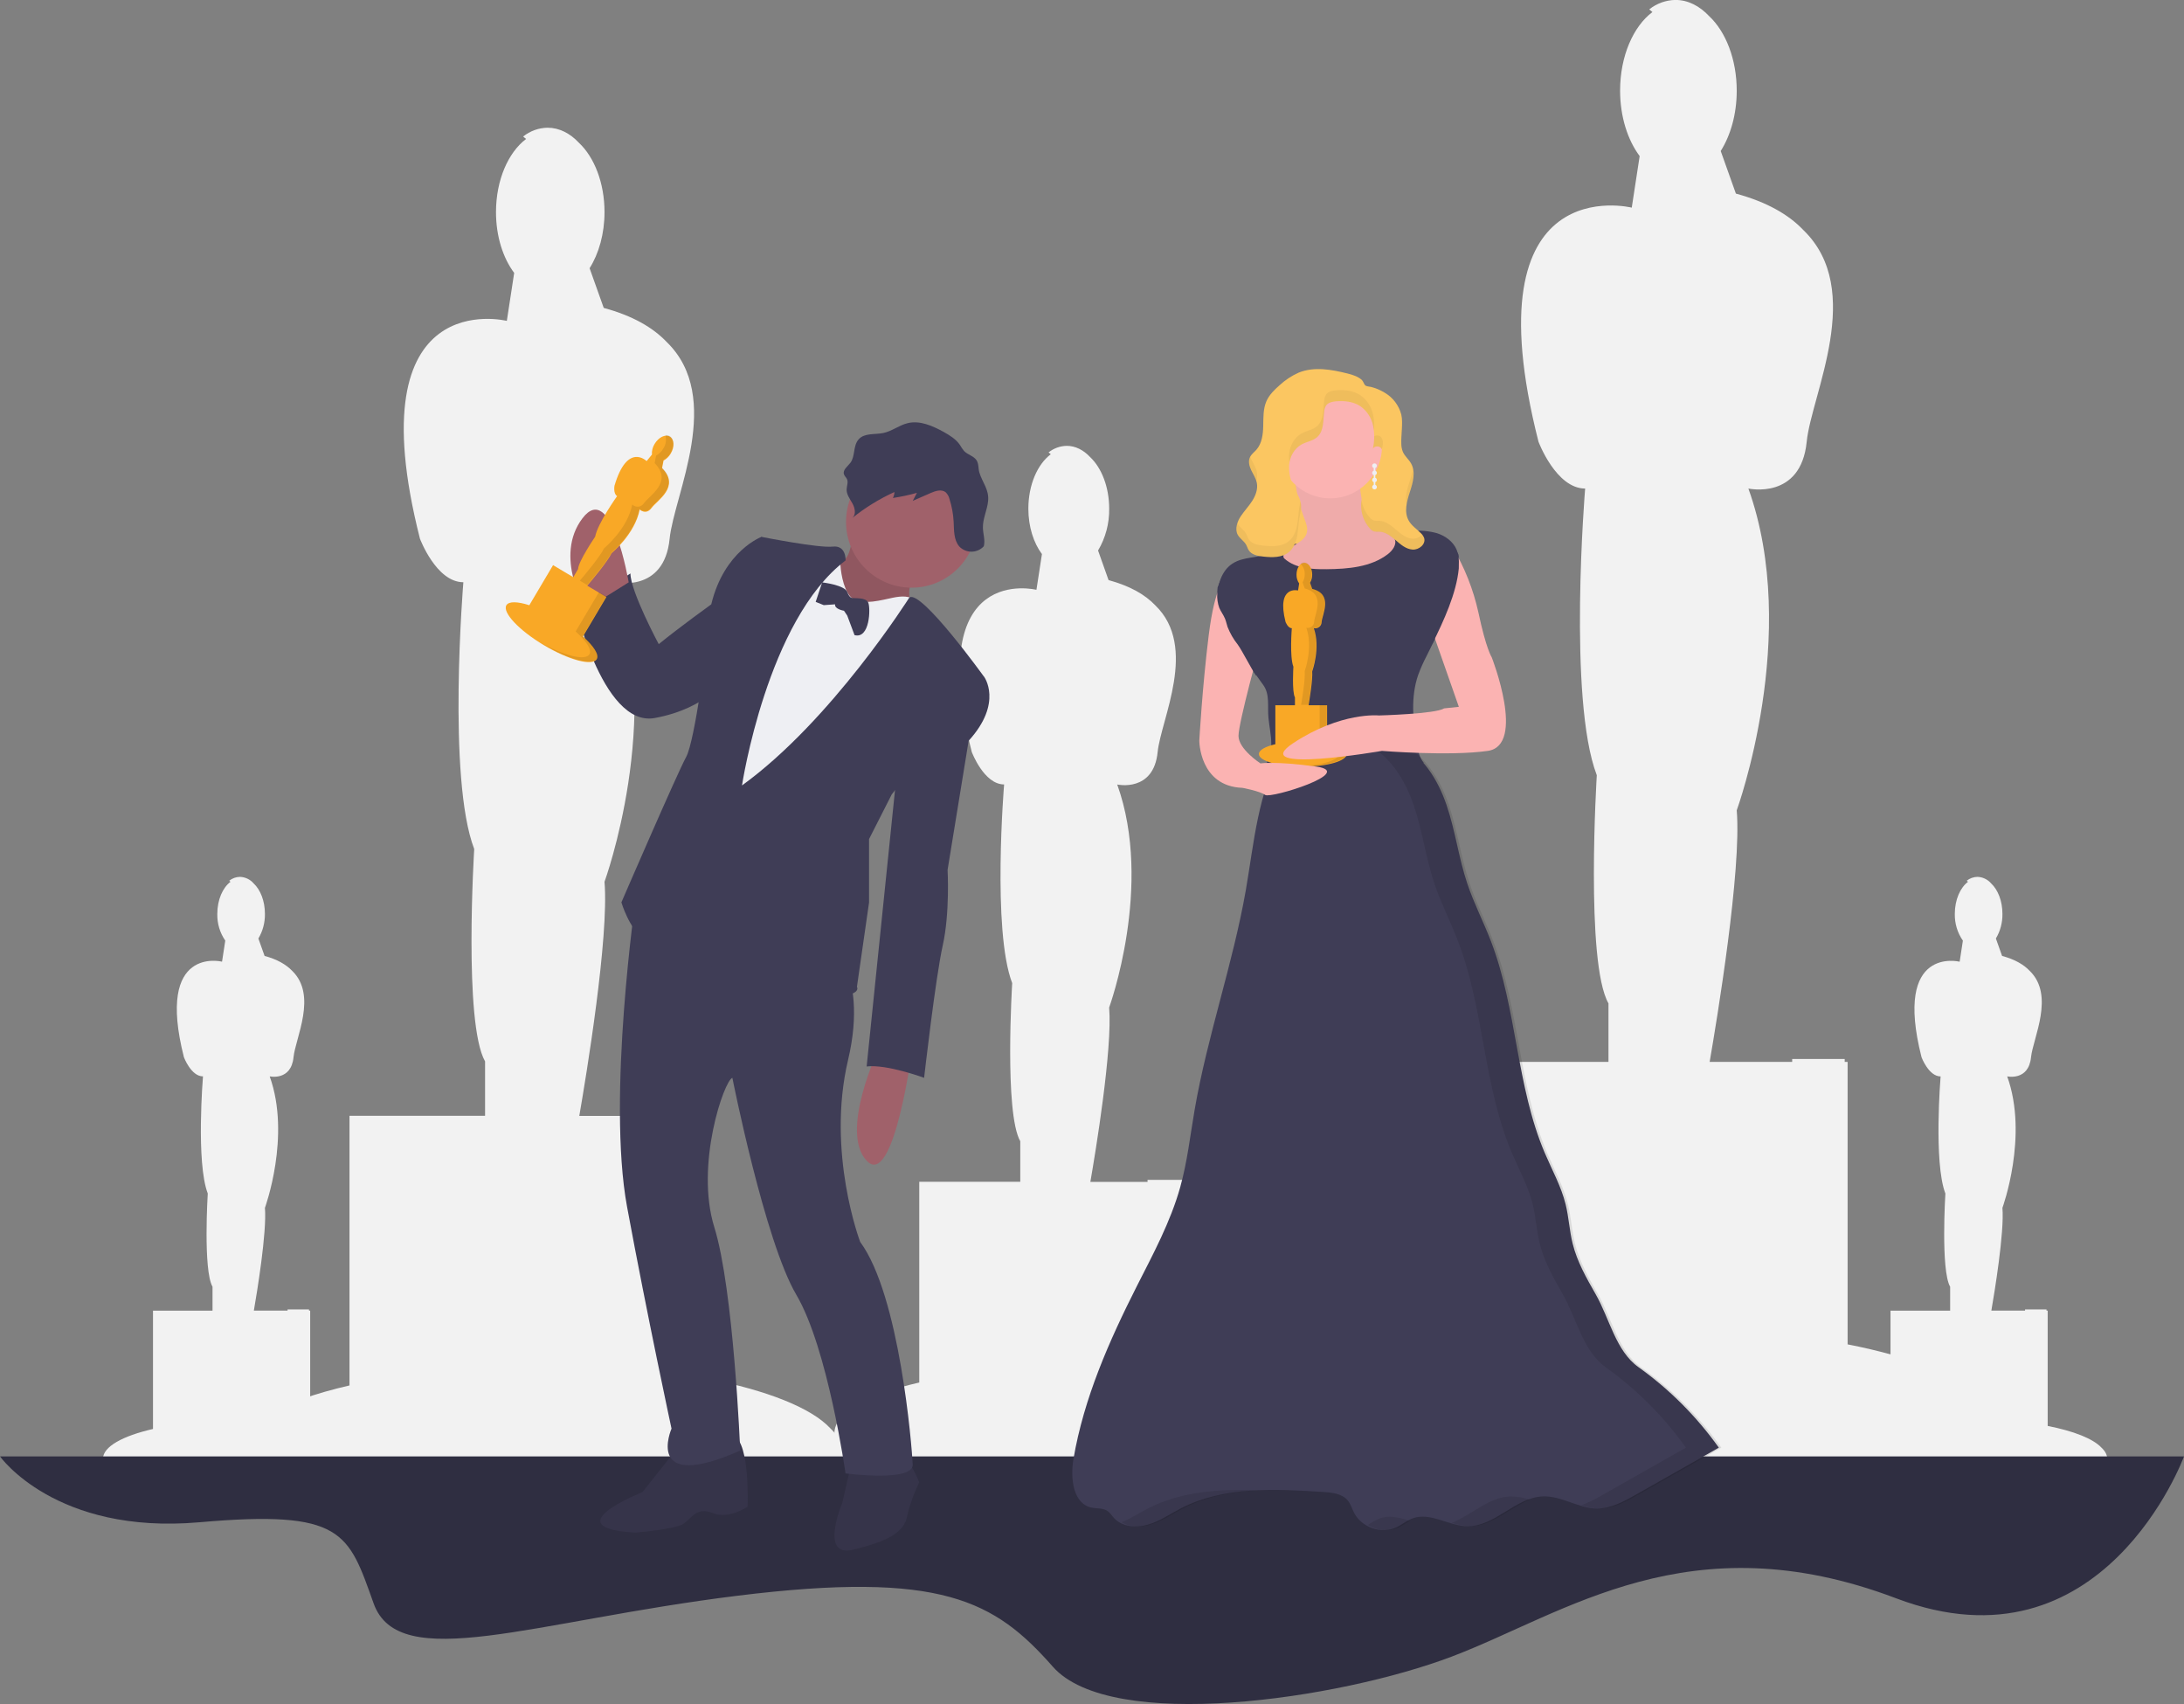 <svg width="300" height="234" viewBox="0 0 300 234" fill="none" xmlns="http://www.w3.org/2000/svg">
<rect x="0" y="0" width="300" height="234" fill="#808080" stroke="none"/>
<g clip-path="url(#clip0_301_789)">
<path d="M271.876 191.908C269.056 188.899 262.532 186.321 253.793 184.614V145.827H253.393V145.426H246.178V145.827H234.841C235.857 139.958 239.245 119.496 238.562 111.277C238.562 111.277 247.371 87.176 240.164 67.089C240.164 67.089 247.379 68.696 248.173 60.661C248.82 54.174 256.243 39.842 247.718 31.596C245.717 29.491 242.742 27.751 238.446 26.585L236.362 20.738C237.722 18.581 238.562 15.668 238.562 12.459C238.562 8.135 237.047 4.346 234.777 2.219C233.47 0.827 231.874 -0.008 230.151 -0.008C228.838 0.012 227.569 0.468 226.543 1.289C226.693 1.403 226.837 1.526 226.982 1.654C224.348 3.628 222.541 7.717 222.541 12.445C222.541 16.022 223.582 19.227 225.228 21.434L224.142 28.514C224.142 28.514 201.719 22.899 211.332 60.661C211.332 60.661 213.735 67.089 217.74 67.089C217.74 67.089 215.337 96.013 219.341 106.458C219.341 106.458 217.74 132.169 220.945 137.792V145.827H200.92V185.611C190.668 187.966 184.099 191.583 184.099 195.633C184.099 202.735 204.18 208.49 228.952 208.49C253.723 208.49 273.802 202.747 273.802 195.642C273.802 194.344 273.125 193.092 271.876 191.908Z" fill="#F2F2F2"/>
<path d="M114.039 196.123C111.422 193.323 105.344 190.926 97.199 189.336V153.241H96.827V152.868H90.119V153.241H79.573C80.52 147.782 83.672 128.742 83.037 121.091C83.037 121.091 91.235 98.66 84.527 79.968C84.527 79.968 91.235 81.463 91.981 73.988C92.584 67.953 99.491 54.614 91.557 46.941C89.695 44.993 86.928 43.364 82.931 42.284L80.989 36.833C82.257 34.823 83.037 32.117 83.037 29.127C83.037 25.104 81.63 21.579 79.515 19.599C78.3 18.302 76.815 17.539 75.211 17.539C73.991 17.559 72.812 17.984 71.859 18.748C71.997 18.853 72.136 18.968 72.266 19.084C69.816 20.922 68.131 24.728 68.131 29.127C68.131 32.467 69.103 35.438 70.629 37.478L69.619 44.066C69.619 44.066 48.752 38.832 57.685 73.974C57.685 73.974 59.922 79.954 63.649 79.954C63.649 79.954 61.413 106.87 65.14 116.592C65.14 116.592 63.649 140.518 66.63 145.752V153.227H48.008V190.255C38.47 192.446 32.356 195.823 32.356 199.589C32.356 206.196 51.044 211.561 74.095 211.561C97.146 211.561 115.832 206.204 115.832 199.589C115.832 198.39 115.202 197.223 114.039 196.123Z" fill="#F2F2F2"/>
<path d="M175.446 194.239C173.503 192.151 168.969 190.366 162.902 189.183V162.3H162.624V162.022H157.629V162.3H149.775C150.48 158.233 152.828 144.048 152.356 138.358C152.356 138.358 158.462 121.653 153.466 107.733C153.466 107.733 158.462 108.847 159.017 103.279C159.466 98.783 164.611 88.849 158.7 83.134C157.313 81.675 155.253 80.469 152.276 79.665L150.833 75.597C151.863 73.863 152.392 71.875 152.359 69.857C152.359 66.861 151.31 64.236 149.734 62.76C148.829 61.794 147.724 61.226 146.531 61.226C145.622 61.241 144.743 61.559 144.033 62.128C144.139 62.206 144.239 62.29 144.339 62.379C142.512 63.746 141.258 66.58 141.258 69.857C141.258 72.337 141.982 74.559 143.123 76.087L142.368 80.996C142.368 80.996 126.827 77.098 133.488 103.268C133.488 103.268 135.153 107.722 137.928 107.722C137.928 107.722 136.263 127.767 139.038 135.006C139.038 135.006 137.928 152.823 140.148 156.721V162.289H126.272V189.851C119.167 191.482 114.616 193.991 114.616 196.811C114.616 201.733 128.534 205.72 145.698 205.72C162.863 205.72 176.781 201.73 176.781 196.811C176.781 195.926 176.312 195.057 175.446 194.239Z" fill="#F2F2F2"/>
<path d="M288.666 198.799C287.517 197.568 284.85 196.516 281.276 195.817V179.976H281.112V179.812H278.167V179.976H273.538C273.955 177.579 275.339 169.219 275.059 165.864C275.059 165.864 278.667 156.017 275.714 147.812C275.714 147.812 278.659 148.469 278.986 145.187C279.264 142.539 282.283 136.684 278.8 133.316C277.981 132.456 276.766 131.746 275.012 131.272L274.16 128.878C274.769 127.857 275.08 126.685 275.059 125.495C275.059 123.73 274.44 122.182 273.513 121.319C273.278 121.045 272.989 120.823 272.663 120.667C272.338 120.511 271.984 120.425 271.623 120.415C271.088 120.424 270.571 120.611 270.153 120.946C270.214 120.992 270.274 121.042 270.33 121.094C269.256 121.898 268.518 123.569 268.518 125.501C268.492 126.812 268.88 128.098 269.628 129.173L269.184 132.066C269.184 132.066 260.026 129.769 263.95 145.192C263.95 145.192 264.932 147.818 266.567 147.818C266.567 147.818 265.587 159.633 267.222 163.898C267.222 163.898 266.567 174.402 267.877 176.705V179.987H259.685V196.238C255.497 197.198 252.813 198.676 252.813 200.333C252.813 203.234 261.017 205.586 271.129 205.586C281.242 205.586 289.446 203.234 289.446 200.333C289.454 199.793 289.177 199.28 288.666 198.799Z" fill="#F2F2F2"/>
<path d="M49.998 198.799C48.849 197.568 46.182 196.516 42.608 195.817V179.976H42.444V179.812H39.499V179.976H34.87C35.287 177.579 36.672 169.219 36.391 165.864C36.391 165.864 39.999 156.017 37.046 147.812C37.046 147.812 39.991 148.469 40.318 145.187C40.582 142.539 43.615 136.684 40.132 133.316C39.3 132.456 38.098 131.746 36.344 131.272L35.492 128.878C36.101 127.857 36.412 126.685 36.391 125.495C36.391 123.73 35.772 122.182 34.846 121.319C34.61 121.045 34.321 120.823 33.996 120.667C33.67 120.511 33.316 120.425 32.956 120.415C32.42 120.424 31.903 120.611 31.485 120.946C31.547 120.992 31.606 121.042 31.662 121.094C30.588 121.898 29.85 123.569 29.85 125.501C29.82 126.808 30.203 128.092 30.944 129.168L30.5 132.06C30.5 132.06 21.341 129.763 25.265 145.187C25.265 145.187 26.248 147.812 27.883 147.812C27.883 147.812 26.903 159.628 28.538 163.893C28.538 163.893 27.883 174.397 29.192 176.699V179.982H21.017V196.232C16.829 197.192 14.145 198.671 14.145 200.327C14.145 203.228 22.349 205.581 32.462 205.581C42.575 205.581 50.778 203.228 50.778 200.327C50.786 199.793 50.509 199.28 49.998 198.799Z" fill="#F2F2F2"/>
<path d="M0 199.999H300C300 199.999 288.899 230.267 260.462 219.487C232.024 208.707 215.029 221.575 199.421 227.488C183.813 233.401 152.6 237.928 144.624 228.88C136.648 219.832 129.361 215.659 101.273 219.136C73.185 222.613 54.797 229.921 51.319 220.18C47.842 210.439 47.156 207.307 27.389 209.044C7.621 210.781 0 199.999 0 199.999Z" fill="#2F2E41"/>
<path d="M176.154 102.995C172.784 108.741 172.268 115.657 171.133 122.221C169.352 132.394 165.86 142.205 164.101 152.384C163.488 155.944 163.091 159.555 162.117 163.032C160.779 167.81 158.392 172.22 156.153 176.632C152.339 184.172 148.879 192.011 147.455 200.344C147.011 202.941 147.358 206.469 149.922 207.026C150.655 207.19 151.479 207.059 152.104 207.477C152.47 207.719 152.703 208.111 152.997 208.437C154.124 209.684 156.064 209.829 157.673 209.375C159.283 208.922 160.687 207.925 162.18 207.148C168.108 204.086 175.135 204.45 181.784 204.885C183.008 204.963 184.382 205.116 185.156 206.073C185.548 206.561 185.711 207.187 186.003 207.744C187.035 209.762 189.76 210.701 191.809 209.743C192.574 209.384 193.232 208.807 194.029 208.512C196.463 207.602 199.024 209.576 201.63 209.59C205.376 209.606 208.196 205.625 211.94 205.489C214.493 205.397 216.827 207.143 219.38 207.159C221.295 207.159 223.06 206.19 224.725 205.247L236.104 198.799C233.062 194.531 229.336 190.798 225.078 187.752C221.944 185.525 221.098 181.07 219.186 177.729C217.923 175.519 216.647 173.275 216.031 170.805C215.586 169.024 215.498 167.169 215.059 165.385C214.451 162.924 213.2 160.683 212.206 158.352C208.265 149.121 208.399 138.586 204.788 129.218C203.772 126.578 202.465 124.053 201.563 121.372C200.376 117.842 199.912 114.1 198.713 110.576C197.514 107.051 195.383 103.591 191.983 102.073C190.508 101.465 188.937 101.123 187.343 101.063C183.372 100.807 179.839 101.492 176.154 102.995Z" fill="#3F3D56"/>
<path d="M190.962 56.176H175.132V77.351H190.962V56.176Z" fill="#FBC661"/>
<path d="M190.535 72.602C189.73 72.477 188.908 72.602 188.095 72.602C186.094 72.577 185.525 75.002 183.53 75.199C181.096 75.439 177.722 73.894 175.687 75.258C175.315 75.518 174.922 75.745 174.511 75.937C172.846 76.672 170.811 76.399 169.288 77.399C167.764 78.398 167.206 80.372 167.206 82.198C167.168 82.852 167.263 83.506 167.484 84.122C167.698 84.643 168.053 85.094 168.266 85.614C168.416 85.982 168.494 86.374 168.619 86.753C168.959 87.62 169.427 88.431 170.006 89.158L173.531 94.078C174.455 95.37 174.086 96.968 174.236 98.552C174.347 99.768 174.63 100.971 174.627 102.19C174.624 103.41 174.291 104.696 173.384 105.531C175.471 105.403 177.551 105.211 179.625 104.955C181.335 104.743 183.039 104.49 184.757 104.367C188.364 104.111 191.989 104.443 195.58 104.774C194.986 104.033 194.717 103.001 194.57 102.062C194.081 98.95 193.773 95.69 194.795 92.711C195.122 91.82 195.507 90.951 195.946 90.111L197.043 87.897C198.594 84.768 200.043 81.561 200.373 78.081C200.497 77.187 200.391 76.277 200.065 75.436C199.585 74.359 198.547 73.601 197.428 73.234C196.293 72.909 195.106 72.805 193.932 72.927C192.838 72.98 191.628 72.769 190.535 72.602Z" fill="#3F3D56"/>
<path d="M179.14 71.137C179.392 71.8 179.695 72.51 179.498 73.195C179.131 74.553 177.261 74.829 176.445 75.979C176.374 76.057 176.325 76.152 176.303 76.255C176.281 76.359 176.287 76.466 176.32 76.566C176.359 76.633 176.41 76.693 176.47 76.742C177.994 78.072 180.197 78.186 182.217 78.164C185.162 78.136 188.306 77.886 190.64 76.096C191.292 75.595 191.906 74.759 191.573 74.005C191.315 73.429 190.635 73.212 190.071 72.927C188.809 72.29 187.904 71.076 187.404 69.748C186.905 68.42 186.777 66.986 186.755 65.572C186.777 65.33 186.725 65.087 186.605 64.876C186.411 64.598 186.05 64.556 185.709 64.534C183.807 64.406 181.897 64.483 180.011 64.762C179.478 64.84 178.463 64.912 178.088 65.349C177.713 65.787 177.93 66.304 178.002 66.78C178.227 68.269 178.609 69.729 179.14 71.137Z" fill="#FBB3B2"/>
<path opacity="0.05" d="M179.14 71.137C179.392 71.8 179.695 72.51 179.498 73.195C179.131 74.553 177.261 74.829 176.445 75.979C176.374 76.057 176.325 76.152 176.303 76.255C176.281 76.359 176.287 76.466 176.32 76.566C176.359 76.633 176.41 76.693 176.47 76.742C177.994 78.072 180.197 78.186 182.217 78.164C185.162 78.136 188.306 77.886 190.64 76.096C191.292 75.595 191.906 74.759 191.573 74.005C191.315 73.429 190.635 73.212 190.071 72.927C188.809 72.29 187.904 71.076 187.404 69.748C186.905 68.42 186.777 66.986 186.755 65.572C186.777 65.33 186.725 65.087 186.605 64.876C186.411 64.598 186.05 64.556 185.709 64.534C183.807 64.406 181.897 64.483 180.011 64.762C179.478 64.84 178.463 64.912 178.088 65.349C177.713 65.787 177.93 66.304 178.002 66.78C178.227 68.269 178.609 69.729 179.14 71.137Z" fill="black"/>
<path d="M182.722 68.437C186.648 68.437 189.83 65.245 189.83 61.307C189.83 57.369 186.648 54.177 182.722 54.177C178.797 54.177 175.615 57.369 175.615 61.307C175.615 65.245 178.797 68.437 182.722 68.437Z" fill="#FBB3B2"/>
<path opacity="0.1" d="M189.5 208.523C188.937 208.771 188.399 209.071 187.893 209.42C188.519 209.817 189.233 210.054 189.972 210.113C190.711 210.171 191.452 210.048 192.133 209.754C192.672 209.501 193.154 209.141 193.671 208.849C192.25 208.404 190.854 208.017 189.5 208.523Z" fill="black"/>
<path opacity="0.1" d="M157.657 207.162C156.455 207.78 155.309 208.535 154.068 209.05C155.195 209.723 156.702 209.754 157.998 209.378C159.608 208.908 161.012 207.928 162.502 207.151C165.755 205.48 169.34 204.826 173.009 204.645C167.692 204.467 162.333 204.751 157.657 207.162Z" fill="black"/>
<path opacity="0.1" d="M225.397 187.749C222.264 185.522 221.42 181.067 219.505 177.727C218.242 175.516 216.966 173.272 216.35 170.803C215.906 169.021 215.817 167.167 215.378 165.382C214.773 162.921 213.522 160.68 212.528 158.35C208.587 149.118 208.718 138.583 205.11 129.215C204.092 126.576 202.784 124.051 201.883 121.37C200.698 117.839 200.217 114.098 199.032 110.573C197.847 107.049 195.702 103.588 192.302 102.071C190.851 101.419 189.25 101.166 187.662 101.06C186.323 100.971 184.979 100.994 183.644 101.13C184.96 101.24 186.25 101.56 187.465 102.076C190.857 103.594 192.996 107.054 194.195 110.579C195.394 114.103 195.86 117.845 197.045 121.375C197.947 124.056 199.266 126.581 200.27 129.22C203.878 138.589 203.747 149.123 207.688 158.355C208.685 160.686 209.936 162.927 210.541 165.388C210.98 167.172 211.068 169.026 211.512 170.808C212.129 173.278 213.405 175.522 214.668 177.732C216.58 181.073 217.426 185.511 220.56 187.755C224.819 190.799 228.547 194.53 231.591 198.796L220.213 205.244C219.261 205.816 218.263 206.305 217.229 206.708C218.035 206.983 218.877 207.135 219.727 207.156C221.639 207.156 223.404 206.188 225.069 205.244L236.448 198.796C233.399 194.525 229.665 190.792 225.397 187.749Z" fill="black"/>
<path opacity="0.1" d="M207.411 205.5C204.477 205.606 202.11 208.075 199.418 209.119C200.234 209.396 201.086 209.554 201.946 209.59C204.96 209.59 207.375 207.031 210.153 205.954C209.271 205.646 208.344 205.493 207.411 205.5Z" fill="black"/>
<path d="M182.292 102.107V96.848H179.747C179.883 96.06 180.339 93.307 180.247 92.201C180.247 92.201 181.432 88.961 180.463 86.26C180.593 86.292 180.728 86.293 180.857 86.264C180.987 86.235 181.109 86.177 181.213 86.094C181.317 86.01 181.4 85.904 181.457 85.784C181.514 85.663 181.542 85.531 181.54 85.397C181.646 84.317 183.155 81.616 180.247 80.859L179.95 80.024C180.151 79.688 180.254 79.302 180.247 78.91C180.247 78.017 179.764 77.29 179.17 77.29C178.576 77.29 178.093 78.017 178.093 78.91C178.083 79.342 178.209 79.766 178.454 80.121L178.307 81.085C178.307 81.085 175.293 80.327 176.586 85.406C176.586 85.406 176.908 86.269 177.447 86.269C177.447 86.269 177.125 90.166 177.663 91.558C177.663 91.558 177.447 95.013 177.877 95.77V96.851H175.185V102.199C173.797 102.516 172.923 103.003 172.923 103.549C172.923 104.504 175.624 105.278 178.954 105.278C182.284 105.278 184.984 104.504 184.984 103.549C184.984 102.945 183.916 102.416 182.292 102.107Z" fill="#F9A826"/>
<path opacity="0.1" d="M179.223 78.858C179.23 79.249 179.128 79.635 178.929 79.971L179.223 80.806C182.131 81.561 180.624 84.261 180.516 85.341C180.518 85.475 180.49 85.607 180.433 85.728C180.376 85.849 180.293 85.955 180.189 86.038C180.085 86.122 179.963 86.181 179.834 86.21C179.704 86.239 179.569 86.238 179.439 86.207C180.408 88.908 179.223 92.148 179.223 92.148C179.315 93.262 178.859 96.004 178.723 96.795H179.695C179.831 96.004 180.289 93.254 180.197 92.148C180.197 92.148 181.379 88.908 180.411 86.207C180.54 86.238 180.675 86.239 180.805 86.21C180.935 86.181 181.056 86.122 181.16 86.038C181.264 85.955 181.347 85.849 181.404 85.728C181.461 85.607 181.489 85.475 181.488 85.341C181.596 84.261 183.103 81.561 180.197 80.806L179.9 79.971C180.101 79.635 180.203 79.249 180.197 78.858C180.197 77.964 179.714 77.237 179.12 77.237C178.943 77.24 178.773 77.302 178.635 77.413C178.833 77.595 178.988 77.819 179.09 78.069C179.192 78.319 179.237 78.588 179.223 78.858Z" fill="black"/>
<path opacity="0.1" d="M182.24 102.051V96.795H181.271V102.051C182.892 102.363 183.963 102.886 183.963 103.491C183.963 104.401 181.521 105.144 178.413 105.214H178.898C182.228 105.214 184.929 104.44 184.929 103.485C184.932 102.892 183.858 102.363 182.24 102.051Z" fill="black"/>
<path d="M185.117 51.296C182.897 50.739 180.511 50.313 178.396 51.168C177.425 51.599 176.532 52.189 175.754 52.913C175.035 53.54 174.336 54.233 173.953 55.11C173.495 56.168 173.548 57.365 173.52 58.517C173.492 59.67 173.339 60.906 172.576 61.766C172.279 62.1 171.894 62.373 171.702 62.78C171.425 63.337 171.608 64.024 171.88 64.589C172.152 65.154 172.515 65.689 172.64 66.307C172.809 67.162 172.479 68.047 172.01 68.782C171.541 69.517 170.931 70.152 170.445 70.879C169.959 71.605 169.582 72.646 170.023 73.445C170.301 73.96 170.872 74.281 171.161 74.787C171.3 75.029 171.369 75.311 171.516 75.547C171.924 76.196 172.782 76.355 173.539 76.433C174.752 76.561 176.104 76.6 177.044 75.82C177.691 75.286 178.019 74.453 178.177 73.626C178.335 72.799 178.34 71.956 178.488 71.121C178.593 70.525 178.765 69.929 178.715 69.328C178.646 68.526 178.182 67.822 177.819 67.101C177.271 66.099 177.015 64.964 177.08 63.824C177.189 62.693 177.783 61.577 178.776 61.04C179.475 60.653 180.339 60.555 180.932 60.021C181.873 59.186 181.732 57.705 181.901 56.454C181.924 56.176 182.014 55.907 182.165 55.672C182.459 55.271 182.997 55.163 183.497 55.115C184.66 55.015 185.895 55.14 186.869 55.789C187.771 56.432 188.396 57.396 188.617 58.484C188.831 59.566 188.811 60.681 188.559 61.755C188.598 61.285 189.319 61.157 189.652 61.477C189.985 61.797 190.002 62.348 189.907 62.81C189.519 64.759 187.759 66.151 187.168 68.044C186.934 68.825 186.904 69.652 187.082 70.447C187.26 71.242 187.64 71.978 188.184 72.582C188.33 72.762 188.522 72.898 188.739 72.978C188.961 73.021 189.188 73.032 189.414 73.011C190.299 73.011 191.059 73.621 191.734 74.2C192.408 74.779 193.121 75.4 194.02 75.469C194.92 75.539 195.888 74.726 195.622 73.877C195.525 73.623 195.37 73.396 195.169 73.214C194.614 72.641 193.887 72.19 193.504 71.488C192.835 70.311 193.243 68.838 193.665 67.549C194.087 66.26 194.498 64.784 193.812 63.612C193.49 63.055 192.952 62.638 192.702 62.048C192.565 61.706 192.492 61.341 192.488 60.973C192.43 59.625 192.766 58.253 192.488 56.939C192.323 56.305 192.034 55.711 191.637 55.191C191.24 54.671 190.743 54.235 190.177 53.91C189.601 53.559 188.976 53.297 188.323 53.133C188.07 53.069 187.687 53.083 187.51 52.894C187.332 52.704 187.271 52.367 187.046 52.156C186.502 51.688 185.781 51.46 185.117 51.296Z" fill="#FBC661"/>
<path opacity="0.05" d="M189.652 59.979C189.532 59.874 189.381 59.81 189.221 59.797C189.062 59.784 188.903 59.822 188.767 59.907C188.76 60.498 188.696 61.087 188.575 61.666C188.698 61.274 189.341 61.184 189.652 61.491C189.714 61.553 189.768 61.623 189.81 61.7C189.85 61.572 189.882 61.443 189.907 61.313C190.002 60.85 189.988 60.31 189.652 59.979Z" fill="black"/>
<path opacity="0.05" d="M192.461 59.475C192.463 59.586 192.472 59.697 192.486 59.806C192.567 59.045 192.584 58.279 192.538 57.515C192.476 58.166 192.451 58.821 192.461 59.475Z" fill="black"/>
<path opacity="0.05" d="M188.575 61.666C188.567 61.696 188.562 61.727 188.559 61.758L188.575 61.666Z" fill="black"/>
<path opacity="0.05" d="M193.202 69.242C193.309 68.674 193.457 68.116 193.646 67.571C193.982 66.552 194.303 65.413 194.084 64.4C193.981 64.967 193.835 65.526 193.646 66.07C193.31 67.078 192.982 68.222 193.202 69.242Z" fill="black"/>
<path opacity="0.05" d="M188.617 58.487C188.666 58.705 188.703 58.925 188.728 59.147C188.808 58.422 188.77 57.688 188.617 56.975C188.397 55.886 187.772 54.921 186.869 54.277C185.895 53.631 184.648 53.503 183.497 53.604C183.003 53.648 182.459 53.757 182.165 54.16C182.014 54.395 181.924 54.662 181.901 54.94C181.732 56.193 181.873 57.666 180.932 58.506C180.339 59.044 179.475 59.141 178.776 59.528C177.783 60.085 177.189 61.198 177.08 62.312C177.045 62.714 177.06 63.119 177.125 63.517C177.201 63.005 177.389 62.515 177.677 62.084C177.965 61.654 178.346 61.293 178.79 61.029C179.489 60.642 180.352 60.544 180.946 60.01C181.887 59.174 181.746 57.693 181.915 56.443C181.937 56.165 182.028 55.896 182.179 55.661C182.473 55.26 183.011 55.151 183.511 55.104C184.673 55.004 185.908 55.129 186.883 55.778C187.783 56.427 188.403 57.395 188.617 58.487Z" fill="black"/>
<path opacity="0.05" d="M195.341 73.423C195.175 73.608 194.97 73.754 194.74 73.851C194.511 73.947 194.263 73.991 194.015 73.98C193.129 73.91 192.4 73.289 191.728 72.71C191.056 72.131 190.293 71.533 189.408 71.522C189.183 71.541 188.956 71.53 188.734 71.488C188.517 71.408 188.326 71.271 188.179 71.093C187.563 70.416 187.16 69.573 187.019 68.668C186.905 69.369 186.95 70.088 187.151 70.769C187.352 71.451 187.703 72.078 188.179 72.605C188.325 72.784 188.516 72.921 188.734 73C188.956 73.043 189.183 73.054 189.408 73.033C190.293 73.033 191.054 73.643 191.728 74.222C192.402 74.801 193.116 75.422 194.015 75.492C194.914 75.561 195.883 74.748 195.616 73.899C195.557 73.724 195.464 73.562 195.341 73.423Z" fill="black"/>
<path opacity="0.05" d="M172.574 66.051C172.694 65.644 172.717 65.213 172.64 64.795C172.515 64.18 172.149 63.646 171.88 63.08C171.824 62.965 171.774 62.848 171.73 62.73C171.73 62.746 171.71 62.763 171.702 62.782C171.425 63.339 171.608 64.027 171.88 64.592C172.144 65.062 172.376 65.549 172.574 66.051Z" fill="black"/>
<path opacity="0.05" d="M178.635 68.874C178.587 69.122 178.532 69.367 178.488 69.615C178.34 70.45 178.332 71.285 178.177 72.12C178.021 72.955 177.691 73.79 177.044 74.314C176.104 75.091 174.752 75.055 173.539 74.926C172.782 74.849 171.924 74.687 171.516 74.041C171.369 73.802 171.3 73.523 171.161 73.278C170.883 72.766 170.309 72.443 170.023 71.936C170.004 71.903 169.987 71.864 169.97 71.828C169.864 72.087 169.814 72.365 169.823 72.645C169.833 72.925 169.901 73.199 170.023 73.451C170.301 73.966 170.872 74.286 171.161 74.793C171.3 75.035 171.369 75.316 171.516 75.553C171.924 76.201 172.782 76.36 173.539 76.438C174.752 76.566 176.104 76.605 177.044 75.826C177.691 75.291 178.019 74.459 178.177 73.632C178.335 72.805 178.34 71.961 178.488 71.126C178.593 70.531 178.765 69.935 178.715 69.333C178.701 69.178 178.674 69.025 178.635 68.874Z" fill="black"/>
<path d="M168.294 79.453C168.294 79.453 166.907 80.21 166.032 87.232C165.158 94.253 164.739 101.709 164.739 101.709C164.739 101.709 164.739 107.976 170.661 108.19C170.661 108.19 173.031 108.624 173.786 109.164C174.541 109.704 186.386 106.03 180.785 105.267C175.185 104.504 173.14 104.832 173.14 104.832C173.14 104.832 170.123 102.884 170.123 101.052C170.123 99.22 173.14 88.323 173.14 88.323L168.294 79.453Z" fill="#FBB3B2"/>
<path d="M168.272 84.96C168.422 85.328 168.5 85.72 168.624 86.099C168.964 86.966 169.432 87.777 170.012 88.504C170.717 89.49 171.849 91.811 172.551 92.797C172.972 91.351 173.588 89.969 174.383 88.691L168.3 78.807C168.3 78.807 167.822 79.064 167.253 80.673C167.223 80.965 167.206 81.257 167.204 81.544C167.165 82.198 167.26 82.852 167.481 83.468C167.703 83.988 168.058 84.439 168.272 84.96Z" fill="#3F3D56"/>
<path d="M189.13 64.937C189.13 64.871 189.11 64.806 189.071 64.752C189.033 64.697 188.979 64.656 188.917 64.634V64.269C188.979 64.247 189.034 64.206 189.072 64.152C189.11 64.097 189.131 64.032 189.13 63.966C189.131 63.906 189.116 63.847 189.085 63.795C189.055 63.743 189.01 63.701 188.957 63.673C188.905 63.645 188.845 63.632 188.785 63.636C188.725 63.64 188.668 63.66 188.619 63.695C188.57 63.729 188.532 63.777 188.508 63.832C188.484 63.887 188.476 63.947 188.484 64.007C188.493 64.066 188.517 64.122 188.555 64.169C188.594 64.215 188.644 64.25 188.7 64.269V64.634C188.637 64.656 188.583 64.697 188.544 64.752C188.505 64.806 188.485 64.872 188.485 64.939C188.485 65.006 188.505 65.071 188.544 65.126C188.583 65.18 188.637 65.222 188.7 65.244V65.606C188.637 65.628 188.583 65.669 188.544 65.724C188.505 65.778 188.485 65.843 188.485 65.91C188.485 65.977 188.505 66.043 188.544 66.097C188.583 66.152 188.637 66.193 188.7 66.215V66.58C188.629 66.606 188.569 66.656 188.53 66.721C188.492 66.787 188.478 66.864 188.491 66.939C188.504 67.014 188.543 67.082 188.601 67.131C188.659 67.18 188.733 67.207 188.809 67.207C188.884 67.207 188.958 67.18 189.016 67.131C189.074 67.082 189.113 67.014 189.126 66.939C189.139 66.864 189.125 66.787 189.087 66.721C189.048 66.656 188.988 66.606 188.917 66.58V66.215C188.98 66.193 189.034 66.152 189.073 66.097C189.112 66.043 189.132 65.977 189.132 65.91C189.132 65.843 189.112 65.778 189.073 65.724C189.034 65.669 188.98 65.628 188.917 65.606V65.244C188.98 65.221 189.034 65.18 189.072 65.125C189.111 65.07 189.131 65.004 189.13 64.937Z" fill="#EEEFF3"/>
<path d="M199.524 75.132C201.179 77.911 202.378 80.939 203.076 84.1C204.153 89.178 204.907 90.258 204.907 90.258C204.907 90.258 209.648 102.357 204.369 103.115C199.091 103.872 189.833 103.115 189.833 103.115C189.833 103.115 171.094 106.355 177.663 102.034C184.232 97.714 189.408 98.251 189.408 98.251C189.408 98.251 197.27 98.037 198.347 97.279L200.392 97.065L195.547 83.237L199.524 75.132Z" fill="#FBB3B2"/>
<path d="M194.517 83.073L196.776 88.362C198.302 85.275 200.059 81.491 200.384 78.061C200.414 77.426 200.401 76.79 200.342 76.157C200.094 75.641 199.768 75.166 199.374 74.751L194.517 83.073Z" fill="#3F3D56"/>
<path d="M120.713 144.004C120.713 144.004 115.265 155.379 119.048 159.394C122.831 163.408 125.387 143.558 125.387 143.558L120.713 144.004Z" fill="#A0616A"/>
<path d="M94.363 197.201L88.257 204.896C88.257 204.896 75.916 209.804 87.255 210.464C87.255 210.464 92.806 210.018 93.916 209.236C95.026 208.454 95.695 206.895 97.918 207.788C100.141 208.682 102.699 206.895 102.699 206.895C102.699 206.895 103.032 198.195 100.809 197.192C98.587 196.19 94.363 197.201 94.363 197.201Z" fill="#36344A"/>
<path d="M117.155 199.988L115.71 206.346C115.71 206.346 112.485 213.93 117.155 212.814C121.826 211.697 124.16 210.472 124.604 208.242C125.048 206.012 126.269 203.557 126.269 203.557C126.269 203.557 124.934 200.099 123.713 199.988C122.492 199.876 117.155 199.988 117.155 199.988Z" fill="#36344A"/>
<path d="M87.358 123.14C87.358 123.14 83.356 150.702 86.137 165.736C88.918 180.769 92.242 196.185 92.242 196.185C92.242 196.185 88.357 205.093 101.678 199.197C101.678 199.197 100.79 177.111 98.12 168.525C95.451 159.939 99.491 148.347 100.601 148.013C100.601 148.013 105.042 170.432 109.385 177.802C113.728 185.171 116.142 202.332 116.142 202.332C116.142 202.332 125.484 203.557 125.373 201.104C125.262 198.651 123.594 177.905 118.157 170.544C118.157 170.544 113.487 158.275 116.492 145.56C119.498 132.845 113.267 128.494 113.267 128.494L103.377 116.784L93.483 114.557L87.358 123.14Z" fill="#3F3D56"/>
<path d="M116.697 75.656C116.593 76.019 116.425 76.36 116.201 76.664C115.969 76.913 115.694 77.12 115.39 77.273C114.413 77.826 113.38 78.272 112.307 78.601C112.03 79.158 112.479 79.785 112.907 80.236L114.161 81.566C114.894 82.34 115.626 83.114 116.417 83.827C117.947 85.204 119.682 86.331 121.56 87.168C122.542 87.605 123.81 87.917 124.599 87.184C125.387 86.452 125.19 85.166 125.667 84.211C125.727 84.154 125.774 84.084 125.802 84.006C125.831 83.928 125.841 83.845 125.832 83.762C125.823 83.68 125.796 83.6 125.751 83.531C125.706 83.461 125.646 83.402 125.575 83.359C124.932 82.722 124.801 81.714 124.937 80.817C125.073 79.921 125.437 79.075 125.645 78.192C125.853 77.31 125.892 76.324 125.423 75.547C125.147 75.134 124.79 74.782 124.374 74.512C123.463 73.863 122.447 73.377 121.371 73.075C120.816 72.922 120.261 72.819 119.706 72.655C119.362 72.549 118.429 71.903 118.135 71.956C117.53 72.056 116.911 75.007 116.697 75.656Z" fill="#A0616A"/>
<path opacity="0.1" d="M116.697 75.656C116.593 76.019 116.425 76.36 116.201 76.664C115.969 76.913 115.694 77.12 115.39 77.273C114.413 77.826 113.38 78.272 112.307 78.601C112.03 79.158 112.479 79.785 112.907 80.236L114.161 81.566C114.894 82.34 115.626 83.114 116.417 83.827C117.947 85.204 119.682 86.331 121.56 87.168C122.542 87.605 123.81 87.917 124.599 87.184C125.387 86.452 125.19 85.166 125.667 84.211C125.727 84.154 125.774 84.084 125.802 84.006C125.831 83.928 125.841 83.845 125.832 83.762C125.823 83.68 125.796 83.6 125.751 83.531C125.706 83.461 125.646 83.402 125.575 83.359C124.932 82.722 124.801 81.714 124.937 80.817C125.073 79.921 125.437 79.075 125.645 78.192C125.853 77.31 125.892 76.324 125.423 75.547C125.147 75.134 124.79 74.782 124.374 74.512C123.463 73.863 122.447 73.377 121.371 73.075C120.816 72.922 120.261 72.819 119.706 72.655C119.362 72.549 118.429 71.903 118.135 71.956C117.53 72.056 116.911 75.007 116.697 75.656Z" fill="black"/>
<path d="M115.451 77.658C115.438 77.438 115.413 77.181 115.227 77.062C115.118 77.002 114.995 76.976 114.871 76.987C112.246 76.987 110.117 79.058 108.466 81.101C104.986 85.403 102.241 90.258 99.863 95.261C98.401 98.343 97.043 101.809 97.984 105.091C98.282 106.065 98.724 106.987 99.297 107.828C100.086 109.029 101.043 110.11 102.139 111.038C102.55 111.435 103.06 111.714 103.615 111.845C104.448 111.979 105.239 111.52 105.949 111.077C107.376 110.186 108.796 109.286 110.209 108.377C112.504 106.901 114.799 105.4 116.822 103.568C118.846 101.737 120.602 99.548 121.599 97.004C122.023 95.924 122.306 94.776 122.784 93.73C123.511 92.118 124.685 90.695 125.101 88.975C125.298 88.153 125.315 87.304 125.525 86.483C125.692 85.829 125.981 85.211 126.119 84.551C126.258 83.891 126.225 83.159 125.806 82.619C125.101 81.722 123.73 81.856 122.614 82.087C121.16 82.388 118.568 83.128 117.183 82.246C115.998 81.486 115.535 78.949 115.451 77.658Z" fill="#EEEFF3"/>
<path d="M114.71 82.989L113.154 83.1L112.043 82.652L112.934 79.977C112.934 79.977 116.07 80.333 116.392 81.324C116.392 81.324 116.625 82.006 117.003 82.106C117.38 82.207 118.945 81.984 119.27 82.763C119.595 83.543 119.492 87.775 117.38 87.218L116.381 84.54L115.934 83.871C115.934 83.871 114.599 83.657 114.71 82.989Z" fill="#3F3D56"/>
<path d="M101.922 107.861C101.922 107.861 105.369 85.108 116.154 76.959C116.154 76.959 116.265 74.84 114.375 75.063C112.485 75.286 104.592 73.724 104.592 73.724L97.143 88.226C97.143 88.226 95.478 101.72 94.252 103.95C93.025 106.18 85.357 123.917 85.357 123.917C85.357 123.917 89.695 138.527 96.141 118.906C96.141 118.906 91.146 134.855 105.258 136.417C119.37 137.979 117.71 135.524 117.71 135.524L119.376 123.925V115.222L122.489 109.098L135.164 92.925C135.164 92.925 126.561 80.976 124.918 82.042C124.92 82.031 114.264 98.939 101.922 107.861Z" fill="#3F3D56"/>
<path d="M106.26 74.623L104.595 73.729C104.595 73.729 99.48 75.625 97.701 82.989C97.701 82.989 93.366 86.11 90.486 88.454C90.486 88.454 86.6 81.216 86.6 78.749C86.6 78.749 80.151 83.1 78.705 81.984C78.705 81.984 82.59 99.941 89.936 98.602C97.282 97.263 100.046 92.914 100.046 92.914L106.26 74.623Z" fill="#3F3D56"/>
<path d="M130.943 93.585L135.167 92.914C135.167 92.914 137.836 96.483 133.055 101.725L130.163 119.46C130.163 119.46 130.496 125.37 129.497 129.833C128.498 134.296 126.938 148.013 126.938 148.013C126.938 148.013 121.826 146.117 119.045 146.451L123.269 105.306L130.943 93.585Z" fill="#3F3D56"/>
<path d="M86.359 79.971C86.359 79.971 84.022 65.917 80.02 71.16C76.019 76.402 80.464 83.652 80.464 83.652L86.359 79.971Z" fill="#A0616A"/>
<path d="M125.217 80.703C130.191 80.703 134.223 76.659 134.223 71.669C134.223 66.68 130.191 62.635 125.217 62.635C120.244 62.635 116.212 66.68 116.212 71.669C116.212 76.659 120.244 80.703 125.217 80.703Z" fill="#A0616A"/>
<path d="M132.416 61.922C132.211 61.665 132.025 61.392 131.861 61.106C131.32 60.31 130.474 59.79 129.641 59.322C128.117 58.487 126.38 57.702 124.685 58.108C123.511 58.386 122.514 59.222 121.332 59.461C120.15 59.701 118.746 59.436 117.949 60.327C117.153 61.218 117.505 62.621 116.82 63.543C116.439 64.052 115.735 64.52 115.926 65.127C116.006 65.383 116.242 65.564 116.351 65.811C116.542 66.246 116.306 66.744 116.295 67.22C116.281 67.925 116.761 68.529 117.1 69.147C117.438 69.765 117.622 70.628 117.1 71.112C118.866 69.695 120.801 68.505 122.861 67.568C122.858 67.854 122.784 68.135 122.645 68.384C123.76 68.219 124.864 67.984 125.95 67.68L125.378 68.779L127.832 67.705C128.495 67.412 129.327 67.148 129.894 67.593C130.154 67.843 130.338 68.163 130.421 68.515C130.744 69.52 130.936 70.564 130.993 71.619C131.054 72.811 130.993 74.125 131.761 75.035C131.979 75.266 132.242 75.449 132.533 75.573C132.824 75.698 133.138 75.761 133.455 75.759C133.772 75.757 134.084 75.69 134.374 75.561C134.664 75.433 134.924 75.246 135.139 75.013C135.355 74.177 135.031 73.314 135.014 72.457C134.989 71.207 135.616 70.032 135.73 68.788C135.877 67.215 134.95 66.282 134.528 64.89C134.364 64.356 134.464 63.724 134.151 63.22C133.746 62.596 132.919 62.457 132.416 61.922Z" fill="#3F3D56"/>
<path d="M80.079 87.402L83.29 81.992L80.67 80.428C81.291 79.698 83.445 77.148 84.019 75.957C84.019 75.957 87.216 73.351 87.869 69.976C87.869 69.976 88.734 70.795 89.506 69.748C90.278 68.701 93.475 66.853 90.946 64.289L91.149 63.25C91.561 63.028 91.902 62.694 92.134 62.287C92.689 61.365 92.625 60.338 92.015 59.959C91.404 59.581 90.463 60.043 89.917 60.965C89.644 61.402 89.516 61.914 89.55 62.429L88.82 63.32C88.82 63.32 86.178 60.689 84.408 66.705C84.408 66.705 84.214 67.794 84.769 68.125C84.769 68.125 82.06 71.925 81.758 73.693C81.758 73.693 79.427 77.118 79.407 78.147L78.746 79.261L75.971 77.607L72.708 83.112C71.095 82.591 69.891 82.555 69.558 83.112C68.975 84.094 71.278 86.55 74.706 88.596C78.133 90.642 81.38 91.502 81.963 90.522C82.338 89.918 81.558 88.716 80.079 87.402Z" fill="#F9A826"/>
<path opacity="0.1" d="M91.113 61.596C90.881 62.004 90.541 62.338 90.13 62.563L89.925 63.598C92.456 66.162 89.256 68.014 88.485 69.061C88.405 69.199 88.295 69.317 88.163 69.407C88.031 69.496 87.88 69.553 87.723 69.575C87.565 69.597 87.404 69.582 87.253 69.532C87.102 69.482 86.964 69.398 86.85 69.286C86.198 72.66 83.001 75.266 83.001 75.266C82.421 76.46 80.273 79.011 79.651 79.737L80.648 80.333C81.269 79.606 83.423 77.053 83.997 75.862C83.997 75.862 87.194 73.256 87.846 69.882C87.846 69.882 88.712 70.7 89.484 69.653C90.255 68.607 93.452 66.758 90.924 64.194L91.127 63.156C91.537 62.933 91.878 62.599 92.109 62.192C92.664 61.274 92.603 60.243 91.993 59.865C91.809 59.76 91.597 59.718 91.388 59.745C91.481 60.055 91.505 60.382 91.457 60.702C91.41 61.022 91.292 61.328 91.113 61.596Z" fill="black"/>
<path opacity="0.1" d="M80.065 87.312L83.276 81.903L82.285 81.307L79.074 86.717C80.553 88.034 81.33 89.222 80.964 89.852C80.409 90.784 77.442 90.049 74.206 88.217C74.37 88.318 74.534 88.421 74.703 88.521C78.128 90.567 81.377 91.43 81.96 90.447C82.313 89.829 81.536 88.627 80.065 87.312Z" fill="black"/>
</g>
<defs>
<clipPath id="clip0_301_789">
<rect width="300" height="234" fill="white"/>
</clipPath>
</defs>
</svg>
